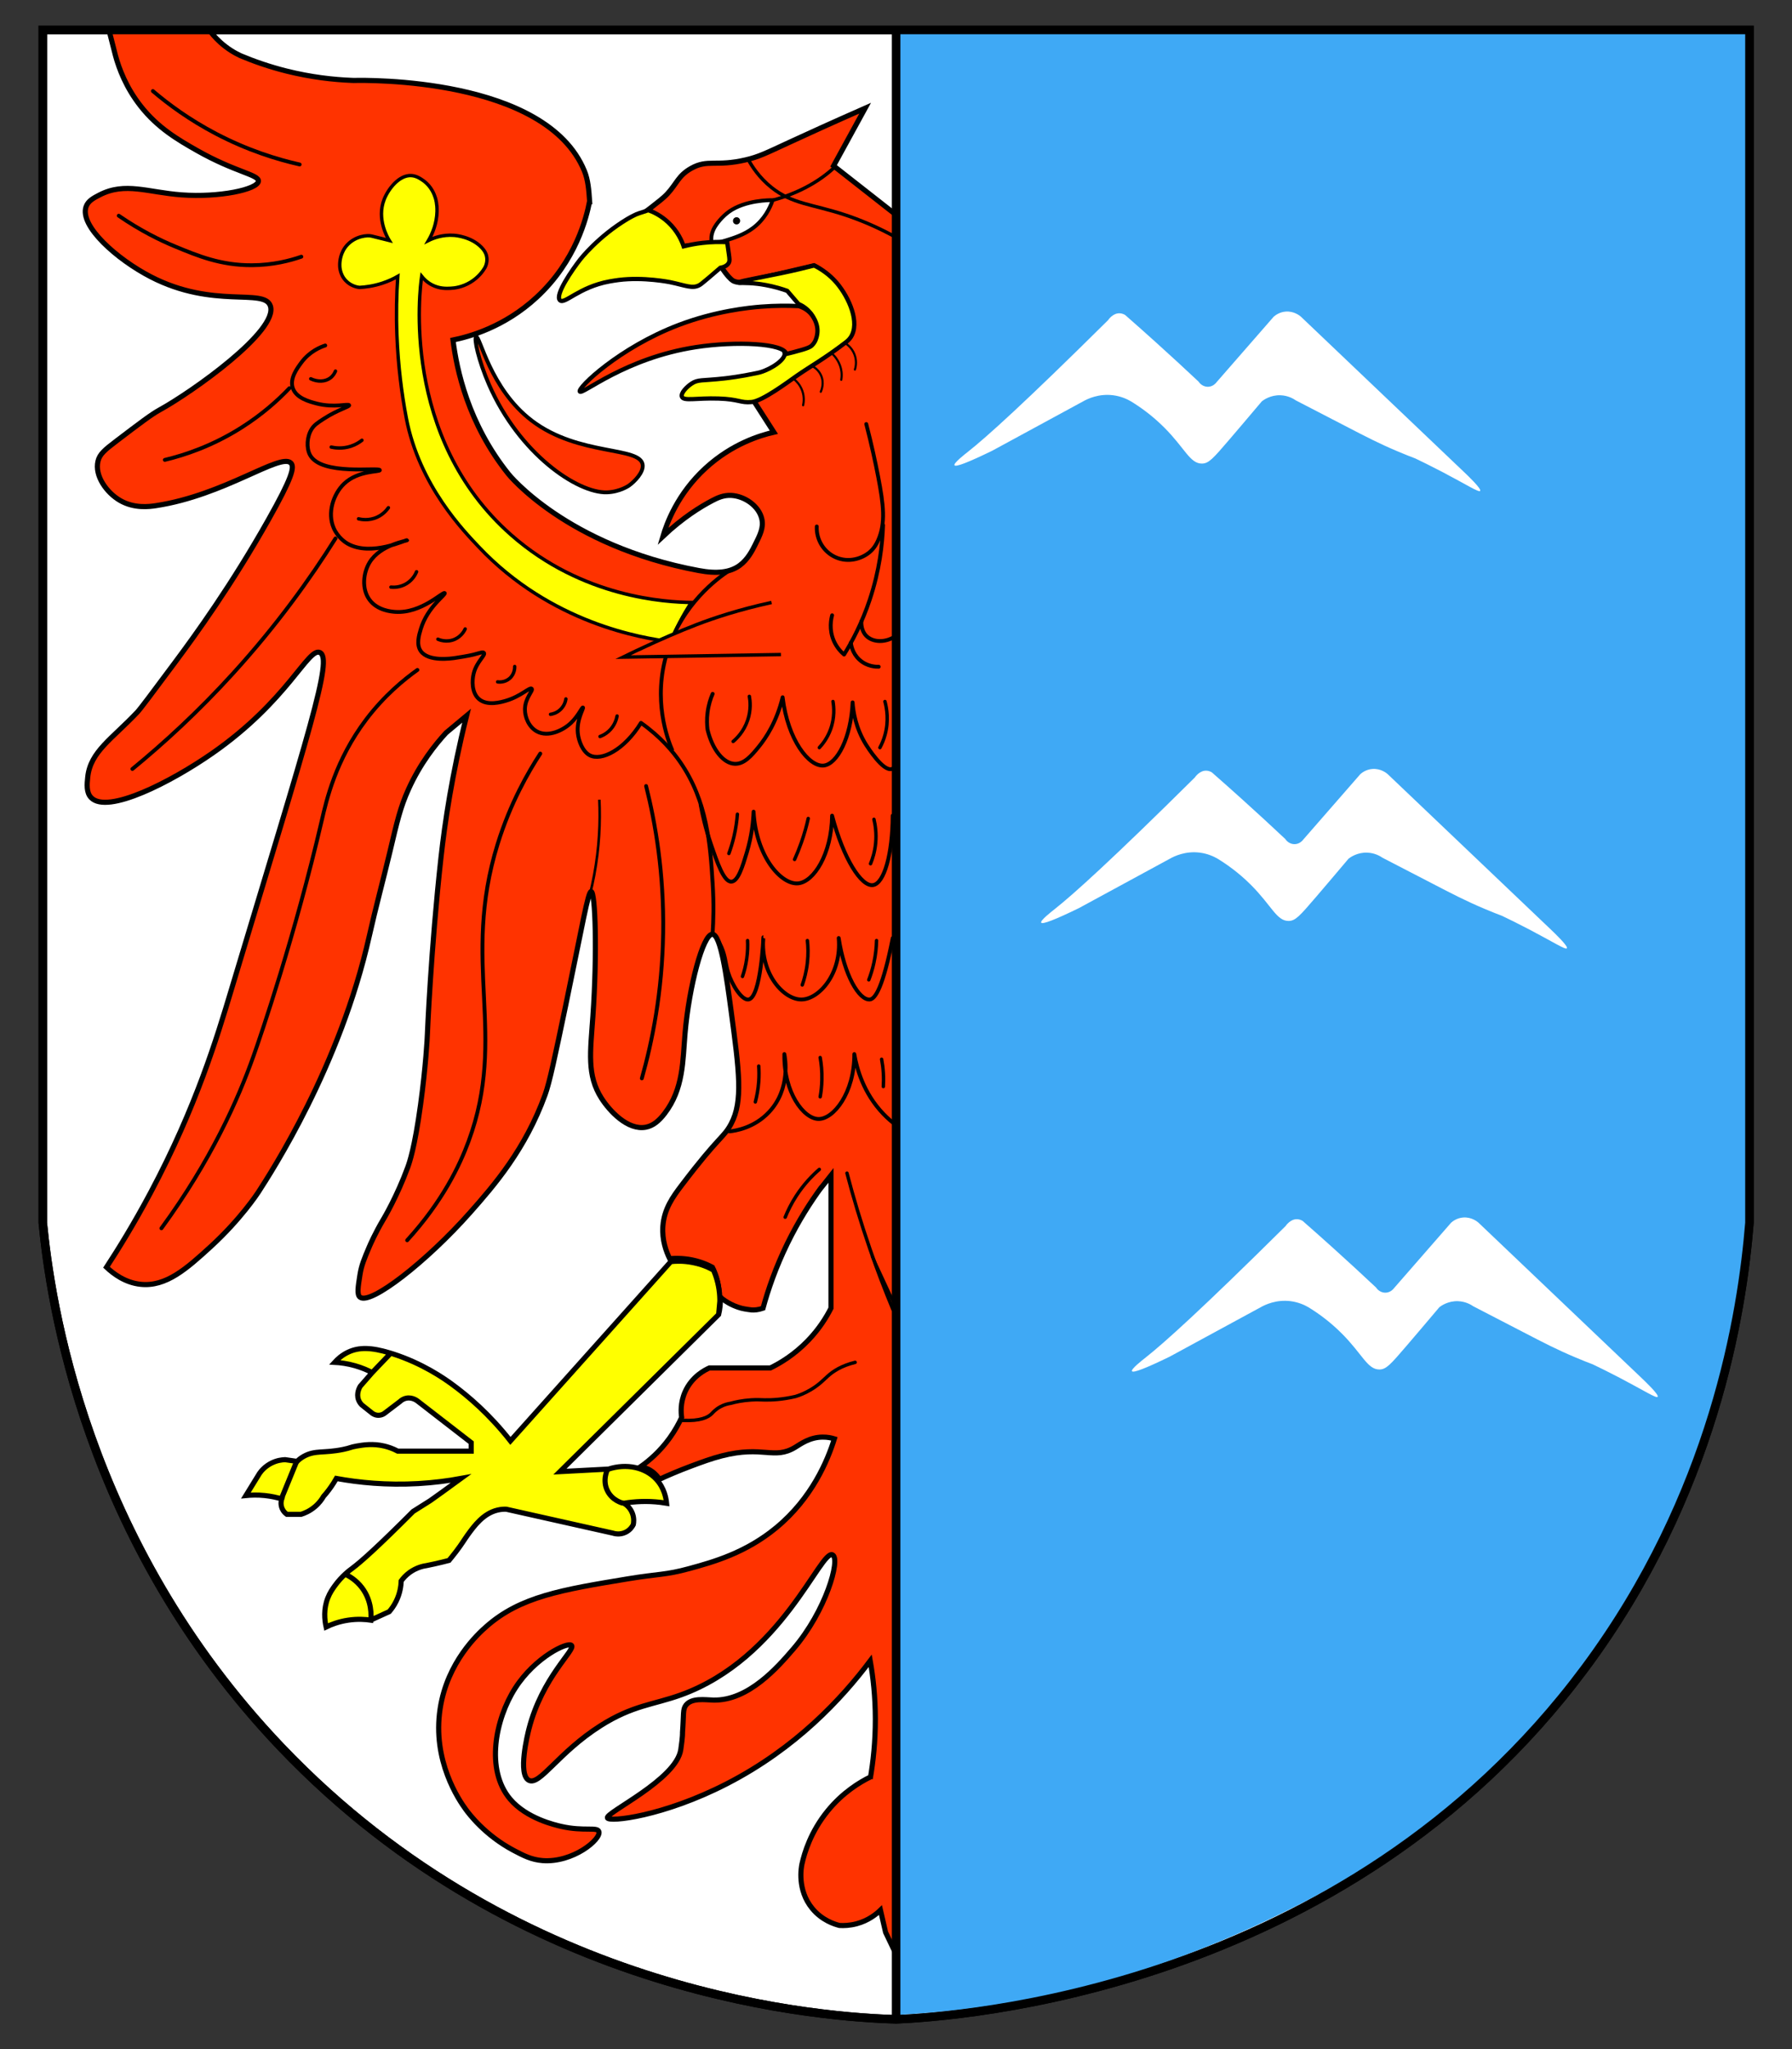 <?xml version="1.0" encoding="UTF-8" standalone="no"?>
<svg
   xmlns:dc="http://purl.org/dc/elements/1.1/"
   xmlns:cc="http://creativecommons.org/ns#"
   xmlns:rdf="http://www.w3.org/1999/02/22-rdf-syntax-ns#"
   xmlns:svg="http://www.w3.org/2000/svg"
   xmlns="http://www.w3.org/2000/svg"
   xmlns:sodipodi="http://sodipodi.sourceforge.net/DTD/sodipodi-0.dtd"
   xmlns:inkscape="http://www.inkscape.org/namespaces/inkscape"
   version="1.1"
   id="Ebene_1"
   x="0px"
   y="0px"
   viewBox="0 0 4200 4800"
   style="enable-background:new 0 0 4200 4800;"
   xml:space="preserve"
   sodipodi:docname="Wappen Schollene.svg"
   inkscape:version="1.0.2 (e86c870879, 2021-01-15, custom)"><rect x="0" y="0" width="4200" height="4800" fill="#333333" stroke="none"/><defs
   id="defs163" /><sodipodi:namedview
   pagecolor="#ffffff"
   bordercolor="#666666"
   borderopacity="1"
   objecttolerance="10"
   gridtolerance="10"
   guidetolerance="10"
   inkscape:pageopacity="0"
   inkscape:pageshadow="2"
   inkscape:window-width="1920"
   inkscape:window-height="1017"
   id="namedview161"
   showgrid="false"
   inkscape:zoom="10.460565"
   inkscape:cx="1764.8989"
   inkscape:cy="529.81645"
   inkscape:window-x="-8"
   inkscape:window-y="-8"
   inkscape:window-maximized="1"
   inkscape:current-layer="Ebene_1" />
<style
   type="text/css"
   id="style2">
	.st0{fill:#FFFFFF;stroke:#000000;stroke-width:10;stroke-miterlimit:10;}
	.st1{fill:#FFFFFF;}
	.st2{fill:#FFFFFF;stroke:#000000;stroke-width:20;stroke-miterlimit:10;}
	.st3{fill:#FF3300;stroke:#000000;stroke-width:12;stroke-miterlimit:10;}
	.st4{fill:#FFFF00;stroke:#000000;stroke-width:10;stroke-miterlimit:10;}
	.st5{fill:none;stroke:#000000;stroke-width:8;stroke-linecap:round;stroke-miterlimit:10;}
	.st6{fill:none;stroke:#000000;stroke-width:9;stroke-linecap:round;stroke-miterlimit:10;}
	.st7{fill:none;stroke:#000000;stroke-width:9;stroke-linecap:round;stroke-linejoin:round;stroke-miterlimit:10;}
	.st8{fill:none;stroke:#000000;stroke-width:6;stroke-miterlimit:10;}
	.st9{fill:#FFFF00;stroke:#000000;stroke-width:8;stroke-miterlimit:10;}
	.st10{fill:#FF3300;stroke:#000000;stroke-width:9;stroke-miterlimit:10;}
	.st11{fill:none;stroke:#000000;stroke-width:9;stroke-miterlimit:10;}
	.st12{fill:#FF3300;stroke:#000000;stroke-width:4;stroke-miterlimit:10;}
	.st13{fill:#FFFF00;stroke:#000000;stroke-width:12;stroke-miterlimit:10;}
	.st14{fill:none;stroke:#000000;stroke-width:12;stroke-miterlimit:10;}
	.st15{fill:#FF3300;stroke:#000000;stroke-width:10;stroke-miterlimit:10;}
	.st16{fill:#FF3300;stroke:#000000;stroke-width:8;stroke-miterlimit:10;}
	.st17{fill:#FF3300;stroke:#000000;stroke-width:8;stroke-linecap:round;stroke-miterlimit:10;}
	.st18{fill:#FF3300;stroke:#000000;stroke-width:4;stroke-linecap:round;stroke-miterlimit:10;}
	.st19{fill:#FFFF00;stroke:#000000;stroke-width:3;stroke-miterlimit:10;}
	.st20{fill:none;stroke:#000000;stroke-width:5;stroke-linecap:round;stroke-miterlimit:10;}
	.st21{fill:#FFFFFF;stroke:#000000;stroke-width:9;stroke-miterlimit:10;}
	.st22{fill:none;stroke:#000000;stroke-width:8;stroke-linecap:round;stroke-linejoin:round;stroke-miterlimit:10;}
	.st23{fill:#FF3300;stroke:#000000;stroke-linecap:round;stroke-miterlimit:10;}
	.st24{fill:#FF3300;stroke:#000000;stroke-width:7;stroke-linecap:round;stroke-miterlimit:10;}
	.st25{fill:none;stroke:#000000;stroke-width:8;stroke-miterlimit:10;}
	.st26{fill:#FFFFFF;stroke:#000000;stroke-width:13;stroke-miterlimit:10;}
	.st27{fill:#FFFF00;stroke:#000000;stroke-width:2;stroke-miterlimit:10;}
	.st28{fill:#FFFFFF;stroke:#000000;stroke-width:8;stroke-miterlimit:10;}
	.st29{fill:#3FA9F5;}
	.st30{stroke:#000000;stroke-width:20;stroke-miterlimit:10;}
	.st31{fill:none;stroke:#000000;stroke-width:20;stroke-miterlimit:10;}
</style>
<path
   class="st0"
   d="M2441.5,1043.9"
   id="path4" />
<path
   class="st1"
   d="M3104.3,2545.3"
   id="path6" />
<path
   class="st2"
   d="M100.3,2864.4V70.2h4000v2794.2c-17.3,211.3-83,636.4-386,1043.8c-564.5,758.9-1476.2,815.7-1614,822.1  c-149.9-4.8-875.4-43.5-1442-638.1C196.2,3607.3,117.9,3044.5,100.3,2864.4z"
   id="path8" />
<path
   class="st3"
   d="M2101.7,504.5l-148-116l74-135.1c-78,34.3-138.9,62.1-180,81.1c-53.6,24.8-69.6,32.9-100,40  c-70.1,16.4-88.7-2.2-128,20c-30.1,17-33.6,36-55.8,59.8c-9.7,10.4-25,21.6-28.2,24.2c-7,5.7-13.2,10.4-18,14c1.3,2.7,2.7,5.3,4,8  c9.4,4.1,21.8,10.9,34,22c22.4,20.3,32,43.7,36,56c11.5-1.6,23.5-3,36-4c23.6-1.9,45.6-2.4,66-2c-3.3,14-6.7,28-10,42  c5.9,10.2,11.6,18.2,16,24c12.4,16.3,18,19.1,20,20c9.8,4.4,19.3,2.7,24.4,1.6c10.1-2.1,74.8-16.5,163.6-37.6  c10.1,5,48.2,25.4,68,72c18.5,43.6,9.2,82.6,6,94c-10.2,10-19.4,17.2-26,22c-3.5,2.5-10.3,7-24,16c-13.9,9.1-17.1,11-24,16  c-8.2,6-12.4,9.7-20,16c-4.3,3.5-14.9,11.7-36,28c-13.8,10.7-27.1,20.6-44,32c-4.4,2.9-12.3,8.2-24,12c-8.1,2.6-15.1,3.6-20,4  c16.7,26,33.3,52,50,78c-31.1,7.1-97.6,26.8-160,84c-65.9,60.4-90.9,129.4-100,160c46.6-43.9,87.9-69.3,116-84  c11.9-6.2,25.9-12.9,44-12c31,1.5,65.4,24.4,72,56c4.1,20-4.3,36.7-16,60c-6.5,13-17.2,34.2-36,48c-22.4,16.5-53.2,20-96,12  c-311.5-58.1-446-226-446-226c-95.1-118.7-121.5-245.5-130-314c37.2-7.6,119.9-29.7,196-100c92.4-85.3,117.1-188.1,124-224h0.3  c-1.8-27.6-3.8-51.4-12.3-72c-90.4-219.8-513.4-212.7-540-212l-5.4-0.2c-42.8-1.7-94.8-7.4-152.6-21.8c-41.2-10.3-77.3-23.1-108-36  c-13.1-6.1-30.5-16.1-48-32c-12.3-11.2-21.4-22.5-28-32c-0.4,0-0.7,0-1.1,0H254.4l16.3,64c8.2,29.9,24.5,74.3,58.9,118  c40.5,51.5,88,79,132,104c89.8,51,145.5,56.4,144,72c-1.9,19.5-92.3,38.5-180,32c-79.1-5.9-132.4-30.7-192,0  c-14.6,7.5-27.4,14.3-32,28c-15.3,45.2,72.6,123,152,164c147.3,76,265.3,25.7,280,68c20.2,57.8-183.4,202-260,244  c-19.1,10.5-46.1,31-100,72c-28.9,21.9-40.1,31.5-44,48c-8.1,33.9,20.1,73.6,52,92c32.9,19,68.2,14.4,84,12  c160.6-24.4,291.2-123.9,316-100c9.7,9.3,1.9,36.2-52,132c-86.2,153.1-170.4,269.4-220,336c-53.8,72.2-80.7,108.3-88,116  c-59,62.5-109.8,92.1-116,152c-1.7,16.4-3.7,35.9,8,48c38.4,39.8,187.9-37.1,284-104c177.1-123.2,224.4-248.1,252-236  c31.5,13.9-23.9,180-208,792c-32.7,108.7-81.8,272.4-188,472c-39.7,74.6-76.9,134.5-104,176c16.6,15.7,43.9,36.2,80,40  c59.6,6.3,108-36.8,164-88c70.4-64.4,110.3-125.4,112-128c29.9-46.4,191.4-294.3,260-600c14.7-65.6,32.4-130.6,48-196  c17-71.6,24.4-104.8,44-148c27.5-60.6,62.5-104.3,88-132l48-40c-34.3,137.3-51.1,251.4-60,332c-23.9,216.2-32,416-32,416  c0,4.5-3.6,73.3-16,164c-13.8,100.5-25.9,134.8-30,146c-25.2,68.5-56,120-56,120c-0.3,0.6-0.9,1.5-1.6,2.7  c-18.6,31.5-29.8,57.2-32.4,63.3c-11.8,27.7-18.4,43.1-22,66c-4.5,28.5-7.3,45.9,0,52c24,20.1,156.8-83.8,258-198  c56.8-64.1,129.4-147.8,176-276c10.4-28.6,23.1-88.8,48-208c39.9-191,52.7-268.8,60-268c9.7,1.1,14.3,144.3,4,292  c-5.9,84.2-14.4,138,20,192c19.5,30.6,62,75.9,104,68c16.8-3.2,30.4-14.3,44-32c44.5-57.7,42.5-123.9,48-188  c9.3-109,41.9-232.2,64-232c19.9,0.2,33.4,101.1,44,180c18.8,140.6,28.2,210.9,0,264c-18,33.8-26.9,26.5-116,144  c-20.3,26.7-41.1,55.2-44,96c-2.3,32.5,7.8,59.4,16,76l5.4-0.4c17.2-1,40.7-0.1,66.6,8.4c10.7,3.5,20,7.7,28,12  c6.2,12.3,14.5,33.1,16,60v8l-1.6-22.9l1.6,22.9c10.3,9,27.7,21.5,52,28c8.7,2.3,24,4,24,4c6.4,0.4,15.5-0.1,26.7-4  c11.9-43.6,29.8-95.7,57.3-152c26-53.1,54.3-97.1,80-132l-4.6,6.3c8.9-11.1,17.8-22.2,26.6-33.4c0,103.7,0,207.3,0,311  c-10.4,20.6-27.3,48.4-54,76c-32.1,33.3-65.2,52.9-88,64c-47.6,0-95.3,0-142.9,0c-8.2,3.6-40.6,18.8-57.1,56c-11.5,26-9.5,49.6-8,60  c-6.7,14.4-15.7,30.9-28,48c-22.9,31.8-48.4,53.4-68,67.2c5.7,1,15.7,3.6,26,10.8c9.4,6.5,15,14.1,18,18.8  c18.7-8.6,43.8-19.5,74-30.8c25.2-9.4,47.5-17.7,72-24c97.6-25,122.1,10,172-20c12.9-7.8,33.7-23.6,64-24c12-0.2,21.8,2.1,28,4  c-15.9,50.9-52.2,138.6-136,208c-72,59.7-148.9,80.9-204,96c-56.3,15.4-71.5,12-144,24c-154.9,25.6-252.4,41.6-332,112  c-19.1,16.9-91.2,82.5-108,192c-18.8,122.1,44.1,214.3,60,236c7.6,10.5,45.2,60.6,112,96c23.3,12.3,41.9,22,68,24  c71.3,5.5,138-50.1,132-68c-3.8-11.4-35,0-88-12c-14-3.2-81.4-18.4-120-64c-58.1-68.7-34.6-187.4,12-260  c46.8-72.8,123.2-109.2,132-100c9.8,10.3-68.9,74.2-100,196c-2.8,11.1-26.6,106.6,0,120c25.6,12.9,68.8-65.1,168-128  c75.9-48.1,123.6-48.8,188-72c237.7-85.7,328.5-344,356-328c18.5,10.7-15.9,131.3-92,220c-36.4,42.4-105.5,122.2-188,120  c-19.1-0.5-50.4-5.7-64,12c-7.6,9.8-4.7,20.3-8,64c0,0,0.8,7.5-4,40c-10.5,70.6-176.6,147.5-172,160c3.8,10.3,130.7-3.2,280-80  c161.9-83.2,269.3-199.3,336-288c6.7,38.1,11.9,84,12,136c0.1,53.9-5.2,101.3-12,140.4v-4.1c-23.5,11.6-64,35.4-100,79.7  c-39.5,48.6-54.2,97.8-60,124c-1.6,7.4-11.8,60.4,24,104c23,28.1,52.7,37.2,64,40c10.1,0.6,24.1,0.2,40-4c28.2-7.5,46.9-23.1,56-32  c4,17.3,8,34.7,12,52c7.3,15.3,14.7,30.7,22,46C2099,3216.5,2100.3,1860.5,2101.7,504.5z"
   id="path10" />
<path
   class="st4"
   d="M1730.3,661.9c-0.2-1.8,12.7-4.3,78-17.4c16.7-3.3,18.1-3.6,20.4-4.1c34-7,61.1-13.7,79.5-18.5  c27.3,13.6,44,30.4,53,41c29,34.1,55,93.7,32.6,127.2c-4,5.9-8.3,9.3-12.2,12.3c-50.3,38.5-82.9,56-114.2,77.9  c-22.6,15.9-80.9,59.3-106,61.5c-26.5,2.4-28.8-6.7-77.5-8.2c-52.4-1.6-81.3,6.5-85.6-4.1c-3.4-8.3,10.6-22.9,22.4-30.8  c15.7-10.4,23.2-6.2,77.5-12.3c7.3-0.8,37.1-4.3,73.7-12.1c5.1-1.1,7.7-1.6,9.9-2.3c27.8-8.3,60-30.5,57.1-45.1  c16.3-2.7,34.4-7.6,53-16.4c2.8-1.3,5.5-2.7,8.2-4.1c3.5-4.8,13.9-20.2,12.2-41c-1.8-23.1-17.7-43.6-40.8-53.3l-2.7-0.1  c0.9,0,1.8,0.1,2.7,0.1c-8.8-10.3-17.7-20.5-26.5-30.8c-5.8-2.1-12.7-4.3-20.6-6.6c-21.9-6.2-39.8-8.8-48.7-9.9  C1746.2,661.4,1730.5,663.8,1730.3,661.9z"
   id="path12" />
<path
   class="st0"
   d="M2108.3,94.7"
   id="path14" />
<path
   class="st5"
   d="M2004.3,3191.3c-32.3,7.8-51.9,21.1-64,32c-11.8,10.7-20.9,20.6-40,32c-14.2,8.5-27.1,13.3-36,16  c-31.1,7.2-55.4,8.3-72,8c-9.2-0.2-18.1-0.9-32,0c-20.6,1.3-37.2,5-48,8c-5.9,0.9-14.7,2.9-24,8c-11.1,6-17.4,13.3-20,16  c-8.7,8.9-26.7,17.8-68,16"
   id="path16" />
<path
   class="st6"
   d="M358.3,213.3c36.7,31.3,85.8,67.4,148,100c74.5,39,143.2,60.1,196,72"
   id="path18" />
<path
   class="st7"
   d="M278.3,505.3c51.2,35.3,97.7,57.8,132,72c52.8,21.9,107.1,44.4,180,44c49.5-0.2,89.8-10.9,116-20"
   id="path20" />
<path
   class="st7"
   d="M310.3,1801.3c73.7-60.4,154.5-134.4,236-224c101.7-111.7,180.1-220.6,240-316"
   id="path22" />
<path
   class="st7"
   d="M386.3,1077.3c46.2-11.1,111.3-32.4,180-76c48.4-30.7,85.3-63.9,112-92"
   id="path24" />
<path
   class="st7"
   d="M978.3,1569.3c-31.8,22.6-77.6,60-120,116c-72,95.1-93.3,189.8-104,236c-62.7,269.9-142.9,503.9-160,552  c-36.3,102.4-99.5,244.7-216,404"
   id="path26" />
<path
   class="st7"
   d="M1266.3,1765.3c-27.9,42.8-70,115.3-100,212c-86.1,277.9,23.6,447.3-68,696c-20.9,56.7-60.8,140.8-144,232"
   id="path28" />
<path
   class="st8"
   d="M1404.7,1873.3c2.4,51.8,0,111.3-12,176c-3,15.9-6.3,31.3-10,46"
   id="path30" />
<path
   class="st6"
   d="M1514.3,1841.3c21.6,85.7,42.2,203.5,40,344c-2.1,139.6-26,256.1-50,340.8"
   id="path32" />
<path
   class="st9"
   d="M932.3,647.3c-9.6,5.5-21.7,11.3-36,16c-21,6.9-39.7,9.3-54,10c-4.3-0.5-19.6-2.8-32-16  c-14.6-15.5-14.1-34.4-14-38c0.1-6.9,1.5-28.6,18-46c19.6-20.6,46.9-22.8,56.7-20.3c13.8,3.4,27.5,6.9,41.3,10.3  c-4-6.5-29.9-50.2-12-96c9.7-24.7,35.2-57.8,64-56c12.3,0.8,22.1,7.8,28,12c19.2,13.7,25.8,33.1,28,40c0.9,2.8,4.4,14.1,4,32  c-0.7,28.4-10.7,52-20,68c11.1-5.5,32.6-14.1,60-12c4.9,0.4,40.3,3.6,64,28c8.5,8.8,11,15.7,12,20c3.3,14.1-2.5,25.3-4,28  c-4.5,7.6-14.9,22.5-34,34s-37.2,13.6-46,14c-10,0.5-26.4,1.2-44-8c-12-6.3-19.7-14.6-24-20c-4.1,27.5-50,377.5,210,606  c167.1,146.9,362.3,157.2,422,158c-9.3,14.1-18.8,30.1-28,48c-7.9,15.4-14.5,30.2-20,44c-68.1-8.4-281.4-43.5-450-222  c-32.5-34.5-139.9-143.2-170-302c-10.7-56.4-19.2-121.5-22-194C928.4,735.6,929.4,689.4,932.3,647.3z"
   id="path34" />
<path
   class="st7"
   d="M762.3,809.3c-10.4,3.4-36.5,13.5-56,40c-9,12.2-28,36.8-20,60c8.2,23.6,39.4,31.7,56,36c40.9,10.6,75-0.4,76,4  c0.8,3.8-25.9,9.8-60,32c-14.6,9.5-22.1,14.5-28,24c-11.2,17.9-12.3,44.1-4,60c26.4,50.3,163.5,28.2,164,36c0.3,4.7-50.6,0-84,32  c-24.9,23.9-39.8,68.2-24,104c10,22.7,28.8,34.2,32,36c55.9,31.9,139.3-10.2,140-8c0.6,1.8-62,9.7-88,52c-14.8,24.2-19.3,62.2,0,88  c18.8,25.1,51.8,27.4,60,28c61.7,4.3,112.3-48.7,116-44c3.1,3.9-40.2,31.9-56,84c-4.4,14.4-11,36.5,0,52c18,25.2,71.8,17.2,80,16  c31.2-4.6,44-8,44-8c14.5-3.8,21.7-6.9,24-4c4.3,5.4-17.1,20.6-24,48c-4.2,16.6-5,45.1,12,60c19.6,17.2,52.9,7.3,64,4  c35.1-10.4,55.3-32.5,60-28c4.3,4.2-15.7,21.3-16,48c-0.2,18.7,9.3,41.8,28,52c26.9,14.7,62.3-3,80-20c17.7-17,25.8-37.1,28-36  c2.7,1.3-15.3,27.9-12,60c1.9,18.9,11.6,43.5,28,52c27.3,14.1,80.8-12.3,120-76c46.8,33.1,75.2,67.7,92,92  c63.6,92,70.2,192.6,76,284c3.1,48.2,1.8,88.3,0,116c4.2,5.1,10.2,13.2,16,24c14.6,27.4,13.1,45.4,20,68c9,29.3,32.3,66.4,48,64  c29.1-4.4,35-145.8,34.9-145.8c-0.1,0-0.1,0.6-0.2,1.8c-6.8,85,48.3,144.3,89.4,144c40.8-0.3,94.6-59.8,87.3-144  c13.3,87.5,47.7,145.6,72.7,144c13-0.9,31-28.1,54-144"
   id="path36" />
<path
   class="st7"
   d="M1709.8,2650.3c13.2-1.4,57.5-7.8,92.5-45.1c51.9-55.1,37.5-128.8,36-136c-1.5,90.1,45.3,151.5,80,152  c35,0.5,84.2-60.3,84-152c5.7,33.5,21.2,91.1,68,140c10.6,11.1,21.5,20.3,32,28"
   id="path38" />
<path
   class="st7"
   d="M2092.2,1910.6c-0.5,89.7-19.6,158.7-46,162.7c-27.5,4.2-69.4-61.6-96-162.7c-1.2,90.3-43.1,155.7-80,158.7  c-39.3,3.2-98-62.4-104-168c-0.9,23-4.2,56.9-16,96c-9.7,32.2-20.3,67.3-36,68c-17.7,0.8-33.1-44.4-48-88c-12.9-37.7-20-69.9-24-92"
   id="path40" />
<path
   class="st7"
   d="M2098.3,1645.3c15,122,4.7,151.9-8,156c-20.5,6.7-57-51.3-60-56c-24.7-39.3-30.5-78-32-100  c-3.7,83.2-36.4,145-68,148c-33.8,3.2-84-59.1-96-160c-13.9,57.5-38.8,94.8-56,116c-17.2,21.2-34.3,40.8-56,40  c-26.7-1-52.6-32.9-64-80c-1.3-10.4-2-24.1,0-40c2.3-18.5,7.4-33.5,12-44"
   id="path42" />
<path
   class="st10"
   d="M1116,789.2c8.9-3.7,32,121.1,130.3,196.1c110.5,84.2,255.5,59.5,260,104c1.8,17.5-18.9,38.6-32,48  c0,0-20.9,15-52,16c-68.9,2.1-205.3-90.2-276-252C1121.4,844.5,1110.2,791.6,1116,789.2z"
   id="path44" />
<path
   class="st7"
   d="M2030.3,993.3c12.5,48.2,21.5,90.3,28,124c12.6,65.3,17.6,107.9,0,148c-3.8,8.7-9.5,19.1-20,28  c-18.2,15.5-49.9,25.6-80,12c-27.8-12.5-45.3-41.1-44-72"
   id="path46" />
<path
   class="st7"
   d="M1950.3,1441.3c-2.2,8.1-7.8,33,4,60c7.1,16.1,17.5,26.5,24,32c20-32.4,42.4-75.3,60-128  c23.1-69,30-130.5,31.4-175.4"
   id="path48" />
<path
   class="st7"
   d="M2100.2,1489.3c-24.9,17.3-54.7,15.7-70,0c-11.5-11.8-11.6-28.3-11.4-33.6"
   id="path50" />
<path
   class="st6"
   d="M2059.5,1561.8c-4.4,0.2-26.6,0.6-45.3-16.5c-16.9-15.5-19.5-35.1-20-40"
   id="path52" />
<path
   class="st5"
   d="M1026.3,1497.3c2.8,1.3,20.7,8.8,40,0c15.6-7.1,22.3-20.3,24-24"
   id="path54" />
<path
   class="st11"
   d="M1707.9,1337.3c-25.3,16.9-109.6,77.3-144.4,190.9c-34.2,111.3,0.8,202.9,12.5,230.2"
   id="path56" />
<path
   class="st12"
   d="M2032.4,4171.6"
   id="path58" />
<path
   class="st13"
   d="M868.3,3795.3c14.7-6.7,29.3-13.3,44-20c5.1-5.9,11-13.9,16-24c9.5-19.1,11.6-36.9,12-48  c4.2-5.8,10.6-13.2,20-20c15.7-11.3,31.4-14.8,40-16c11.8-2.4,23.8-5,36-8c5.4-1.3,10.7-2.6,16-4c3.8-4.6,9.5-11.5,16-20  c15.4-20.2,19-27.6,28-40c15.3-21,36.4-50.1,70-58c8.4-2,15.6-2.1,20.1-2c83.3,18.7,166.6,37.3,249.9,56c2.8,0.9,16,4.9,30-2  c11.3-5.5,16.4-14.8,18-18c0.9-4.3,2.3-14.5-2-26c-5.4-14.6-16.4-21.8-20-24c25.3-4.1,54.4-5.8,86-2c4.8,0.6,9.4,1.2,14,2  c-1.1-11.1-5.1-35.5-24-56c-26.1-28.3-70-37.6-112-24c-38,2-76,4-114,6c124-122.7,248-245.3,372-368c2.6-11,5-26.1,4-44l-4,44  c2.2-12.5,4-29.7,2-50c-2.3-23.1-8.6-41.5-14-54c-19.7-11.2-37-15.5-50-18c-20.3-3.9-37.8-3.3-50-2c1.7-0.2,3.6-0.3,5.4-0.4  l-5.4,0.4c-125.3,140-250.7,280-376,420c-49.5-63-99.5-105.3-136-132c-20.2-14.8-69.9-49.5-140-72c-2.3-0.7-4.6-1.4-6.8-2.1  c-43.6-13.2-72.1-13.6-97.2-1.9c-14.9,7-25.4,16.7-32,24c13,0.7,29.5,2.7,48,8c16.1,4.6,29.5,10.5,40,16  c14.5-15.1,29-30.3,43.4-45.4l-43.4,45.4c-9.3,10.7-18.7,21.3-28,32c-1.3,2.2-9.8,16.6-4,32c2.1,5.6,5.4,9.5,8,12  c8,6.4,16,12.7,24,19.1c1.7,1.3,7.7,5.4,16,4.9c5.8-0.3,10-2.7,12-4c12.3-9.3,24.6-18.7,36.9-28c2.4-2.3,7.5-6.5,15.1-8  c14.9-3,26.5,6.7,28,8c41.3,32,82.7,64,124,96v20h-172c-12.7-6.7-23.9-10.1-32-12c-26.6-6.2-48.8-2.6-64,0c-16.3,2.8-13.9,4.3-32,8  c-45.8,9.4-65,1.3-92,16c-7.5,4.1-12.8,8.8-16,12c0,0-0.1,0-0.1,0c-9.3-1.3-18.6-2.7-27.9-4c-6.8,0.2-18.8,1.4-32,8  c-15.2,7.6-24,18.3-28,24c-10.7,17.3-21.3,34.7-32,52c12-1.2,27-1.8,44,0c15.6,1.6,29.1,4.7,40,8c-0.8,2.5-3.2,10.5,0,20  c0.8,2.5,3.8,10.3,12,16c11.1,0,22.3,0,33.4,0c7.7-2.4,20.2-7.4,32.6-18c10-8.5,16.3-17.6,20-24c8.1-9.1,16.3-19.7,24-32  c2.1-3.4,4.1-6.7,6-10c52.4,9.6,117.6,16.2,192,12c36.4-2.1,69.9-6.5,100-12c-14.7,10.7-29.3,21.3-44,32l-28,20l-40,25.2  c-80.2,80.3-121.6,117.7-143.1,133.6c-5.2,3.8-23.9,17.4-40.9,41.1c-4.8,6.8-11.2,15.7-16,28c-10.3,26-7.7,51.3-4,68  c11.9-5.8,29.6-12.7,52-16c21.6-3.2,40-1.9,52.8,0c0.9-9.3,3.1-44.4-20.8-76c-13.8-18.2-30.5-27.6-40-32"
   id="path60" />
<path
   class="st14"
   d="M695.3,3423.3c-12,29.3-24,58.7-36,88"
   id="path62" />
<path
   class="st14"
   d="M1424.3,3441.3c-1.2,2.3-13.3,26.9,0,52c11.3,21.4,32.6,27.1,36,28"
   id="path64" />
<path
   class="st15"
   d="M1872.2,717.1c6.9,2.1,17.4,6.5,26.7,16.1c1.7,1.8,21.9,23.6,16,52c-1,5-3.3,15.7-12,24c-3.9,3.7-9.2,7-44,16  c-6.7,1.7-12.2,3.1-16,4c-5.1-25.1-117.7-30.5-212-16c-166.6,25.7-266.4,112.5-272,104c-5.6-8.6,92.8-103.1,232-156  c86.8-33,165.7-40.7,192.4-42.8c34.6-2.7,64.4-2.5,87.3-1.4C1871.1,717.1,1871.6,717.1,1872.2,717.1z"
   id="path66" />
<path
   class="st16"
   d="M1830.3,1533.3c-123.3,2-246.7,4-370,6c17-8.3,40.2-19.5,68-32c14.8-6.7,60.9-27.5,104-44  c40.6-15.6,99.5-35.3,176-52"
   id="path68" />
<path
   class="st17"
   d="M916.3,1375.3c4.9,0.5,20.9,1.6,37-8.5c15-9.4,21.1-22.8,23-27.5"
   id="path70" />
<path
   class="st18"
   d="M926.3,1348.9"
   id="path72" />
<path
   class="st17"
   d="M840.3,1215.3c5.6,1.4,24.1,5.3,44-4c14.3-6.7,22.4-16.9,26-22"
   id="path74" />
<path
   class="st5"
   d="M1166.3,1597.3c2,0.3,16.1,2.2,28-8c12.5-10.8,12.1-26.1,12-28"
   id="path76" />
<path
   class="st5"
   d="M1290.3,1673.3c3.6-0.5,14.5-2.5,24-12c2.5-2.5,10.1-10.8,12-24"
   id="path78" />
<path
   class="st5"
   d="M1406.3,1725.3c5.3-2,12.8-5.5,20-12c14.7-13.1,18.8-29.6,20-36"
   id="path80" />
<path
   class="st17"
   d="M776.3,1047.3c8.4,1.9,25.9,4.6,46-2c11.7-3.8,20.3-9.5,26-14"
   id="path82" />
<path
   class="st17"
   d="M728.3,887.3c16.1,7.7,33.8,7.2,46-2c6.7-5.1,10.2-11.6,12-16"
   id="path84" />
<path
   class="st19"
   d="M1716.3,707.3"
   id="path86" />
<path
   class="st12"
   d="M1838.3,945.3"
   id="path88" />
<path
   class="st20"
   d="M1882.3,949.3c1.2-5.4,3.5-18.6-2-34c-5-14-13.8-22.4-18-26"
   id="path90" />
<path
   class="st20"
   d="M1923.7,917.7c1.2-2.6,8.9-19.9,0.6-38.4c-6-13.4-16.9-19.7-20.6-21.6"
   id="path92" />
<path
   class="st20"
   d="M1971.7,889.7c0.9-5.1,1.4-11.3,0.6-18.4c-2.4-21.5-15-36-20.6-41.6"
   id="path94" />
<path
   class="st20"
   d="M2003.7,865.7c1.5-4.8,4.4-16.4,0.6-30.4c-4.7-17.4-16.8-26.9-20.6-29.6"
   id="path96" />
<path
   class="st21"
   d="M1668.3,571.3c-1-5-2.1-13.3,0.2-23.1c0.1-0.3,1.4-5.8,4.2-11.6c5.8-11.9,19.9-29.2,35.7-40.6  c38.1-27.4,95.8-27.2,102.5-27.1c-6.2,18.4-19.1,45-45.8,65.1c-21.3,16.1-45.7,23.6-64.2,29.3  C1687.8,567.3,1676.4,569.8,1668.3,571.3z"
   id="path98" />
<path
   class="st4"
   d="M1688.3,627.3c4.9-0.9,15.8-3.5,20-12c2.1-4.3,1.6-8.2,0-20c-1.6-11.6-3-21.2-4-28c-16.6-0.9-36.2-0.8-58,1.7  c-16.3,1.9-31.1,4.8-44,8c-4.1-12.1-13.8-35.2-36-56c-17.5-16.4-35.6-24.7-46.8-28.8l1.1-0.4c-10.4,4.4-18.4,5.7-29.5,10.3  c0,0-10.2,4.6-20.8,10.9c-68.3,40.9-110,94.3-110,94.3c-18.8,24.1-60.3,83.5-48,96c10.6,10.8,44.1-30.8,116-44  c0.8-0.1,2-0.4,3.4-0.6c4.2-0.7,10.3-1.8,18.2-2.8c58.5-7.5,120.4,5.1,120.4,5.1c36.5,7.5,53.2,16.6,70,6.3c3-1.8,8.7-6.6,20-16  C1672.2,641.3,1681.9,632.9,1688.3,627.3z"
   id="path100" />
<path
   class="st22"
   d="M1840.3,2851.3c6-14.8,14.3-32,26-50c18-27.8,37.9-48,54-62"
   id="path102" />
<path
   class="st22"
   d="M1985.1,2748.1c14.7,56.3,32.5,115.9,54,178.2c17.3,50.2,35.5,97.4,54,141.8"
   id="path104" />
<path
   class="st5"
   d="M1922.3,2477.3c2.6,14.3,4.5,31.9,4,52c-0.3,15-1.9,28.5-4,40"
   id="path106" />
<path
   class="st5"
   d="M1778.3,2497.3c0.7,10.6,0.9,22.7,0,36c-1.3,18.5-4.5,34.7-8,48"
   id="path108" />
<path
   class="st5"
   d="M2066.3,2481.3c1.8,9.4,3.3,20.1,4,32c0.7,11.8,0.6,22.5,0,32"
   id="path110" />
<path
   class="st17"
   d="M1892.3,2203.3c1.6,13.8,2.3,31.6,0,52c-2.4,21-7.3,38.6-12,52"
   id="path112" />
<path
   class="st17"
   d="M2054.4,2203.3c-0.3,14.7-1.9,32.4-6.2,52c-3.3,15.3-7.6,28.7-12,40"
   id="path114" />
<path
   class="st5"
   d="M1752.1,2203.3c0.6,11.7,0.4,26-1.9,42c-2.3,16.5-6.1,30.7-10,42"
   id="path116" />
<path
   class="st17"
   d="M1708.3,1999.3c4.3-11.7,8.5-25.1,12-40c4.5-19.2,6.8-36.7,8-52"
   id="path118" />
<path
   class="st17"
   d="M1862.3,2013.3c5.5-12.2,10.9-25.5,16-40c7-20,12.2-38.8,16-56"
   id="path120" />
<path
   class="st17"
   d="M2040.3,2023.3c4.7-11.3,10-27.7,12-48c2.3-23.6-0.9-43.1-4-56"
   id="path122" />
<path
   class="st17"
   d="M1718.3,1736.9c7.7-6.5,24.8-22.6,34-49.7c8.4-24.8,5.8-46.1,4-56"
   id="path124" />
<path
   class="st5"
   d="M1920.3,1751.3c7.6-8.1,18.6-22.1,26-42c10.7-28.7,8.1-54,6-66"
   id="path126" />
<path
   class="st5"
   d="M2062.3,1751.3c4.4-8.2,8.8-18.2,12-30c9.1-33.1,4.1-61.9-0.2-78"
   id="path128" />
<path
   class="st23"
   d="M2044.3,2950.1c16,38.7,32,77.3,48,116"
   id="path130" />
<path
   class="st23"
   d="M2044.3,2943.3c16,38.7,32,77.3,48,116"
   id="path132" />
<path
   class="st24"
   d="M2044.3,2943.3c17.3,37.3,34.7,74.7,52,112"
   id="path134" />
<path
   class="st25"
   d="M1752.3,371.3c9.5,17.6,26.7,44.6,56,68c48.8,38.9,94.3,38.4,172,64c30.2,10,75.2,27.2,128,57.2"
   id="path136" />
<path
   class="st25"
   d="M1954.3,393.3c-14.2,13.2-36.1,30.5-67.8,46.8c-28.3,14.5-55.4,23.6-76.2,29.2"
   id="path138" />
<circle
   class="st26"
   cx="1726.3"
   cy="517.3"
   r="2"
   id="circle140" />
<path
   class="st27"
   d="M1670.3,685.3"
   id="path142" />
<line
   class="st28"
   x1="248"
   y1="75.3"
   x2="511.3"
   y2="75.3"
   id="line144" />
<path
   class="st29"
   d="M2101.7,4728.4"
   id="path146" />
<path
   class="st29"
   d="M4095.2,2862.8c-3,39.4-7.7,84.9-15.1,135.2c-2,13.7-10.5,70.4-27.1,145.2c-14.5,65.4-28.7,115.3-34.2,134.2  c-41.5,142.8-93.5,258.1-127.1,326.4c-49.1,99.9-94.7,171.9-110,195.8c-74.5,115.8-146.1,199.2-186.4,243.8  c-58.4,64.5-197,208.2-414.6,341.9c-75.2,46.2-134.7,75.8-175.9,96.1c-209.3,103.4-382.4,151.5-442.2,167.2  c-166.8,43.8-321.7,64-457.3,71.1c0-1548.5,0-3097,0-4645.5c4.4,0,8.7,0,13.1,0c658.9,0,1317.9,0,1976.8,0c0.2,412,0.2,824-0.1,1236  c-0.1,266-0.5,746.1,0.1,1404.2c0,0,0,7.1,0,7.2"
   id="path148" />
<path
   class="st1"
   d="M2685.1,3180c-7.8,6.2-34.9,27.2-32,32c2.8,4.6,32.2-6.7,88.3-34c71.2-38.7,142.4-77.3,213.7-116  c9.8-5.5,36.1-18.4,70-14c18.2,2.4,32.3,8.9,41.1,14c19.9,12.1,49,32,78.9,62c48.2,48.3,59.9,84.3,88,84c15.7-0.1,25.9-11.5,64-56  c18.1-21.2,44.4-51.9,76.5-90c4.6-3.5,20.6-14.8,43.5-14c18,0.6,30.8,8.4,36,12c53.8,27.7,93,48,116,60c48,24.9,78.8,41,124,60  c16.6,7,30.4,12.4,40,16c14.7,7,37.1,17.9,64,32c56.5,29.6,84.8,48.1,88,44c3.7-4.8-29.3-36.1-37.6-44  c-127.5-121.3-254.9-242.7-382.4-364c-2.6-2.3-16.3-13.6-36-12c-14.8,1.2-24.6,9.1-27.9,12c-44.6,51.1-89.3,102.3-133.9,153.4  c-1,1.4-7.2,9.5-18.2,10.6c-9.4,0.9-18.6-3.8-24-12c-32.5-30.5-65.8-61.2-100-92c-24.1-21.7-48.1-43.1-72-64c-2.8-1.7-6.9-3.6-12-4  c-16.5-1.2-27.3,15-28,16C2816.1,3067.2,2727.9,3146.3,2685.1,3180z"
   id="path150" />
<path
   class="st1"
   d="M2472.3,2129.3c-7.8,6.2-34.9,27.2-32,32c2.8,4.6,32.2-6.7,88.3-34c71.2-38.7,142.4-77.3,213.7-116  c9.8-5.5,36.1-18.4,70-14c18.2,2.4,32.3,8.9,41.1,14c19.9,12.1,49,32,78.9,62c48.2,48.3,59.9,84.3,88,84c15.7-0.1,25.9-11.5,64-56  c18.1-21.2,44.4-51.9,76.5-90c4.6-3.5,20.6-14.8,43.5-14c18,0.6,30.8,8.4,36,12c53.8,27.7,93,48,116,60c48,24.9,78.8,41,124,60  c16.6,7,30.4,12.4,40,16c14.7,7,37.1,17.9,64,32c56.5,29.6,84.8,48.1,88,44c3.7-4.8-29.3-36.1-37.6-44  c-127.5-121.3-254.9-242.7-382.4-364c-2.6-2.3-16.3-13.6-36-12c-14.8,1.2-24.6,9.1-27.9,12c-44.6,51.1-89.3,102.3-133.9,153.4  c-1,1.4-7.2,9.5-18.2,10.6c-9.4,0.9-18.6-3.8-24-12c-32.5-30.5-65.8-61.2-100-92c-24.1-21.7-48.1-43.1-72-64c-2.8-1.7-6.9-3.6-12-4  c-16.5-1.2-27.3,15-28,16C2603.3,2016.4,2515,2095.5,2472.3,2129.3z"
   id="path152" />
<path
   class="st1"
   d="M2269.1,1057.9c-7.8,6.2-34.9,27.2-32,32c2.8,4.6,32.2-6.7,88.3-34c71.2-38.7,142.4-77.3,213.7-116  c9.8-5.5,36.1-18.4,70-14c18.2,2.4,32.3,8.9,41.1,14c19.9,12.1,49,32,78.9,62c48.2,48.3,59.9,84.3,88,84c15.7-0.1,25.9-11.5,64-56  c18.1-21.2,44.4-51.9,76.5-90c4.6-3.5,20.6-14.8,43.5-14c18,0.6,30.8,8.4,36,12c53.8,27.7,93,48,116,60c48,24.9,78.8,41,124,60  c16.6,7,30.4,12.4,40,16c14.7,7,37.1,17.9,64,32c56.5,29.6,84.8,48.1,88,44c3.7-4.8-29.3-36.1-37.6-44  c-127.5-121.3-254.9-242.7-382.4-364c-2.6-2.3-16.3-13.6-36-12c-14.8,1.2-24.6,9.1-27.9,12c-44.6,51.1-89.3,102.3-133.9,153.4  c-1,1.4-7.2,9.5-18.2,10.6c-9.4,0.9-18.6-3.8-24-12c-32.5-30.5-65.8-61.2-100-92c-24.1-21.7-48.1-43.1-72-64c-2.8-1.7-6.9-3.6-12-4  c-16.5-1.2-27.3,15-28,16C2400.1,945,2311.9,1024.1,2269.1,1057.9z"
   id="path154" />
<line
   class="st30"
   x1="2100.3"
   y1="73.3"
   x2="2100.3"
   y2="4732.2"
   id="line156" />
<path
   class="st31"
   d="M100.3,2864.4V70.2h4000v2794.2c-17.3,211.3-83,636.4-386,1043.8c-564.5,758.9-1476.2,815.7-1614,822.1  c-149.9-4.8-875.4-43.5-1442-638.1C196.2,3607.3,117.9,3044.5,100.3,2864.4z"
   id="path158" />
<ellipse
   style="fill:#000000;stroke:#000000;stroke-width:1.333"
   id="path990"
   cx="1726.245"
   cy="517.372"
   rx="5.306"
   ry="4.589" /></svg>
